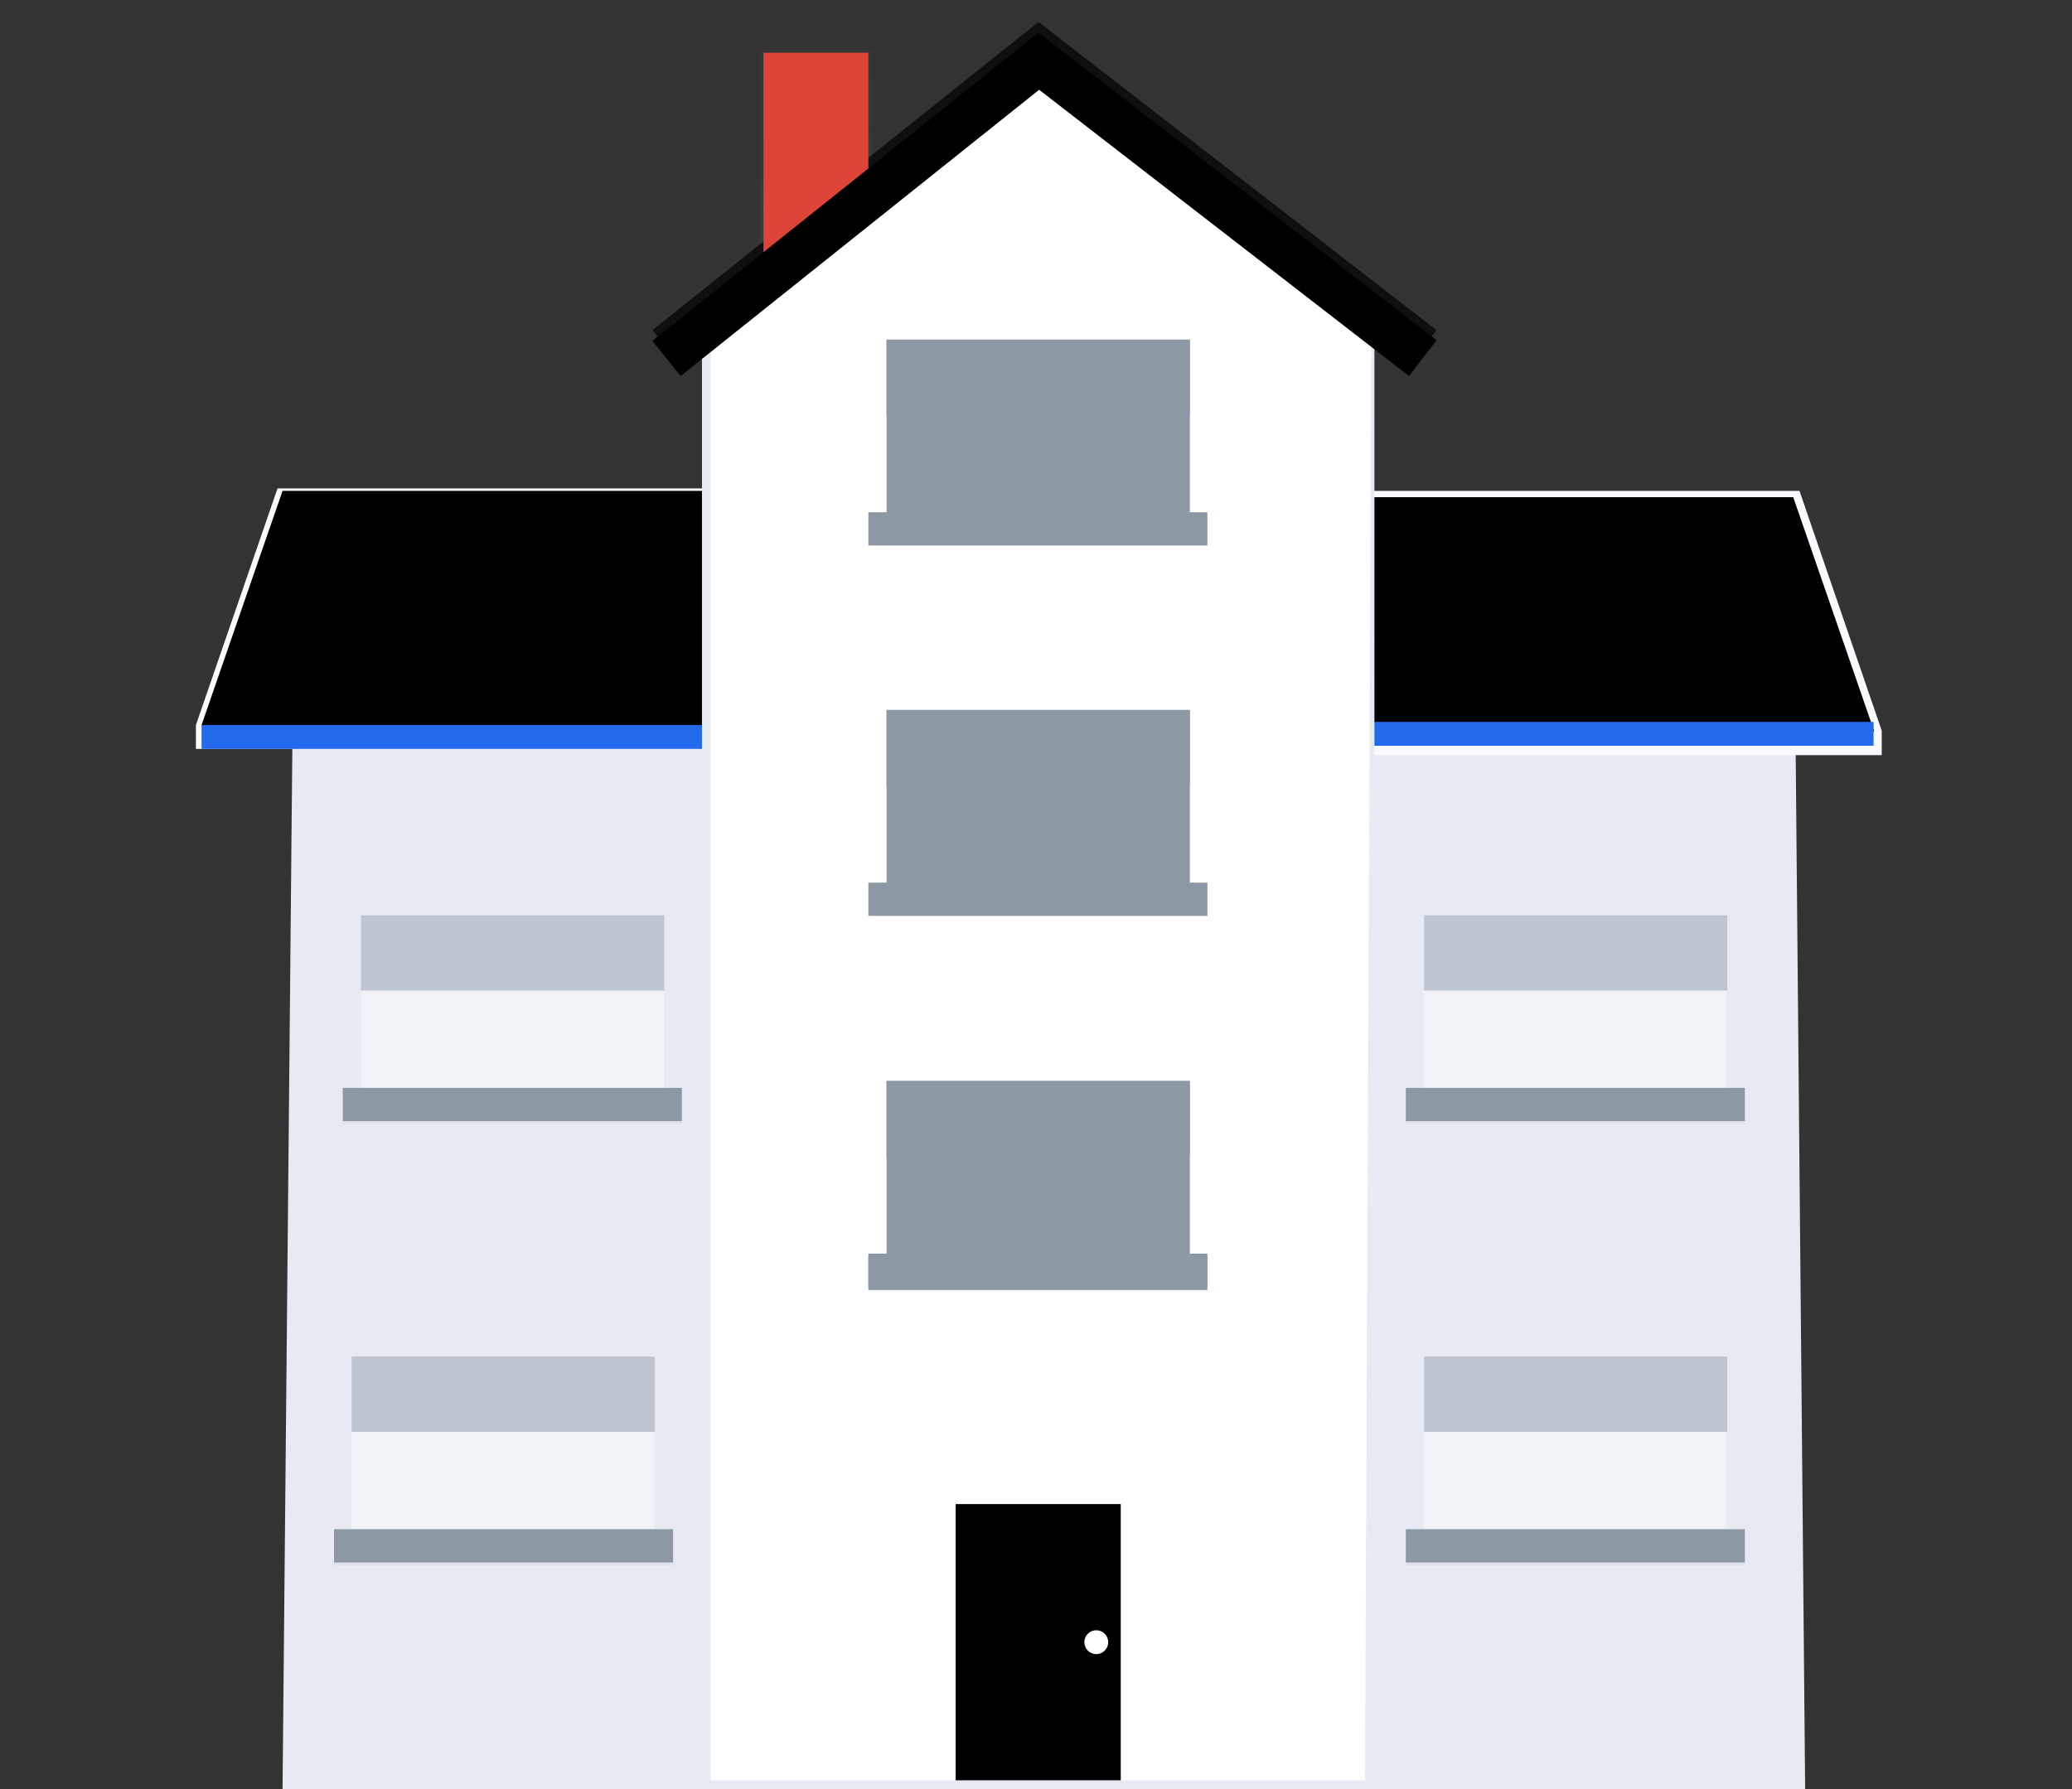 <svg width="330" height="285" viewBox="0 0 330 285" fill="none" xmlns="http://www.w3.org/2000/svg">
<rect x="0" y="0" width="330" height="285" fill="#333333" stroke="none"/>
<g clip-path="url(#clip0)">
<path d="M287.5 285H45L46.7 104.2L116 85.9H214.1L285.8 98.8L287.5 285Z" fill="#E7EAF3"/>
<g opacity="0.7">
<path opacity="0.7" d="M138.8 7.9H121.1V42.8H138.8V7.9Z" fill="url(#paint0_linear)"/>
</g>
<path d="M121.1 115.5V77.8H44.2L31.2 115.5V119.3H121.5V115.5H121.1Z" fill="#F8FAFD"/>
<path d="M121.1 115.5H32.1L45 78.2H121.1V115.5Z" fill="@@vars.style.color"/>
<path d="M121.5 115.5H32.1V119.3H121.5V115.5Z" fill="#2369EB"/>
<path d="M286.6 78.2H209.5V116.4H209.1V120.3H299.7V116.4L286.6 78.2Z" fill="#F8FAFD"/>
<path d="M209.5 79.2H285.6L298.5 116.5H209.5V79.2Z" fill="@@vars.style.color"/>
<path d="M298.4 115H209V118.8H298.4V115Z" fill="#2369EB"/>
<path opacity="0.5" d="M104.3 216.1H56V246.2H104.3V216.1Z" fill="#F8FAFD"/>
<path opacity="0.1" d="M107.2 244.1H53.2V249.4H107.2V244.1Z" fill="#8C98A4"/>
<path d="M107.2 243.6H53.2V248.9H107.2V243.6Z" fill="#8C98A4"/>
<path d="M104.3 216.1H56V228.1H104.3V216.1Z" fill="#BDC5D1"/>
<path opacity="0.5" d="M275 216.1H226.7V246.2H275V216.1Z" fill="#F8FAFD"/>
<path opacity="0.1" d="M277.9 244.1H223.9V249.4H277.9V244.1Z" fill="#8C98A4"/>
<path d="M277.9 243.6H223.9V248.9H277.9V243.6Z" fill="#8C98A4"/>
<path d="M275.1 216.1H226.8V228.1H275.1V216.1Z" fill="#BDC5D1"/>
<path opacity="0.5" d="M275 145.8H226.7V175.9H275V145.8Z" fill="#F8FAFD"/>
<path opacity="0.1" d="M277.9 173.8H223.9V179.1H277.9V173.8Z" fill="#8C98A4"/>
<path d="M277.9 173.3H223.9V178.6H277.9V173.3Z" fill="#8C98A4"/>
<path d="M275.1 145.8H226.8V157.8H275.1V145.8Z" fill="#BDC5D1"/>
<path opacity="0.5" d="M105.8 145.8H57.5V175.9H105.8V145.8Z" fill="#F8FAFD"/>
<path opacity="0.1" d="M108.6 173.8H54.6V179.1H108.6V173.8Z" fill="#8C98A4"/>
<path d="M108.6 173.3H54.6V178.6H108.6V173.3Z" fill="#8C98A4"/>
<path d="M105.8 145.8H57.5V157.8H105.8V145.8Z" fill="#BDC5D1"/>
<g opacity="0.7">
<path opacity="0.7" d="M224.4 58.2L165.5 12.6L108.4 58.2L103.9 52.6L165.4 3.5L228.8 52.6L224.4 58.2Z" fill="@@vars.style.color"/>
</g>
<path d="M138.3 8.4H121.6V42.8H138.3V8.4Z" fill="#DE4437"/>
<path d="M218.9 283.6H111.8V52.1L165.8 50L218.9 52.1V283.6Z" fill="#E7EAF3"/>
<path d="M217.4 283.6H113.2V51.2L165.3 12L218.4 52.7L217.4 283.6Z" fill="white"/>
<path d="M178.5 239.6H152.2V283.6H178.5V239.6Z" fill="@@vars.style.color"/>
<path d="M192.3 200.2H138.3V205.5H192.3V200.2Z" fill="#8C98A4"/>
<path d="M189.5 172.2H141.2V202.3H189.5V172.2Z" fill="#8C98A4"/>
<path d="M192.3 199.7H138.3V205H192.3V199.7Z" fill="#8C98A4"/>
<path d="M189.5 172.2H141.2V184.2H189.5V172.2Z" fill="#8C98A4"/>
<path d="M189.5 113.1H141.2V143.2H189.5V113.1Z" fill="#8C98A4"/>
<path d="M192.3 140.6H138.3V145.9H192.3V140.6Z" fill="#8C98A4"/>
<path d="M189.5 113.1H141.2V125.1H189.5V113.1Z" fill="#8C98A4"/>
<path d="M189.5 54.1H141.2V84.2H189.5V54.1Z" fill="#8C98A4"/>
<path d="M192.3 81.6H138.3V86.9H192.3V81.6Z" fill="#8C98A4"/>
<path d="M189.5 54.1H141.2V66.1H189.5V54.1Z" fill="#8C98A4"/>
<path d="M224.4 59.9L165.5 14.3L108.4 59.9L103.9 54.3L165.4 5.2L228.8 54.2L224.4 59.9Z" fill="@@vars.style.color"/>
<path d="M174.6 263.5C175.649 263.5 176.5 262.649 176.5 261.6C176.5 260.551 175.649 259.7 174.6 259.7C173.551 259.7 172.7 260.551 172.7 261.6C172.7 262.649 173.551 263.5 174.6 263.5Z" fill="white"/>
</g>
<defs>
<linearGradient id="paint0_linear" x1="129.95" y1="42.85" x2="129.95" y2="7.95" gradientUnits="userSpaceOnUse">
<stop stop-color="#808080" stop-opacity="0.25"/>
<stop offset="0.54" stop-color="#808080" stop-opacity="0.12"/>
<stop offset="1" stop-color="#808080" stop-opacity="0.1"/>
</linearGradient>
<clipPath id="clip0">
<rect width="330" height="285" fill="white"/>
</clipPath>
</defs>
</svg>

